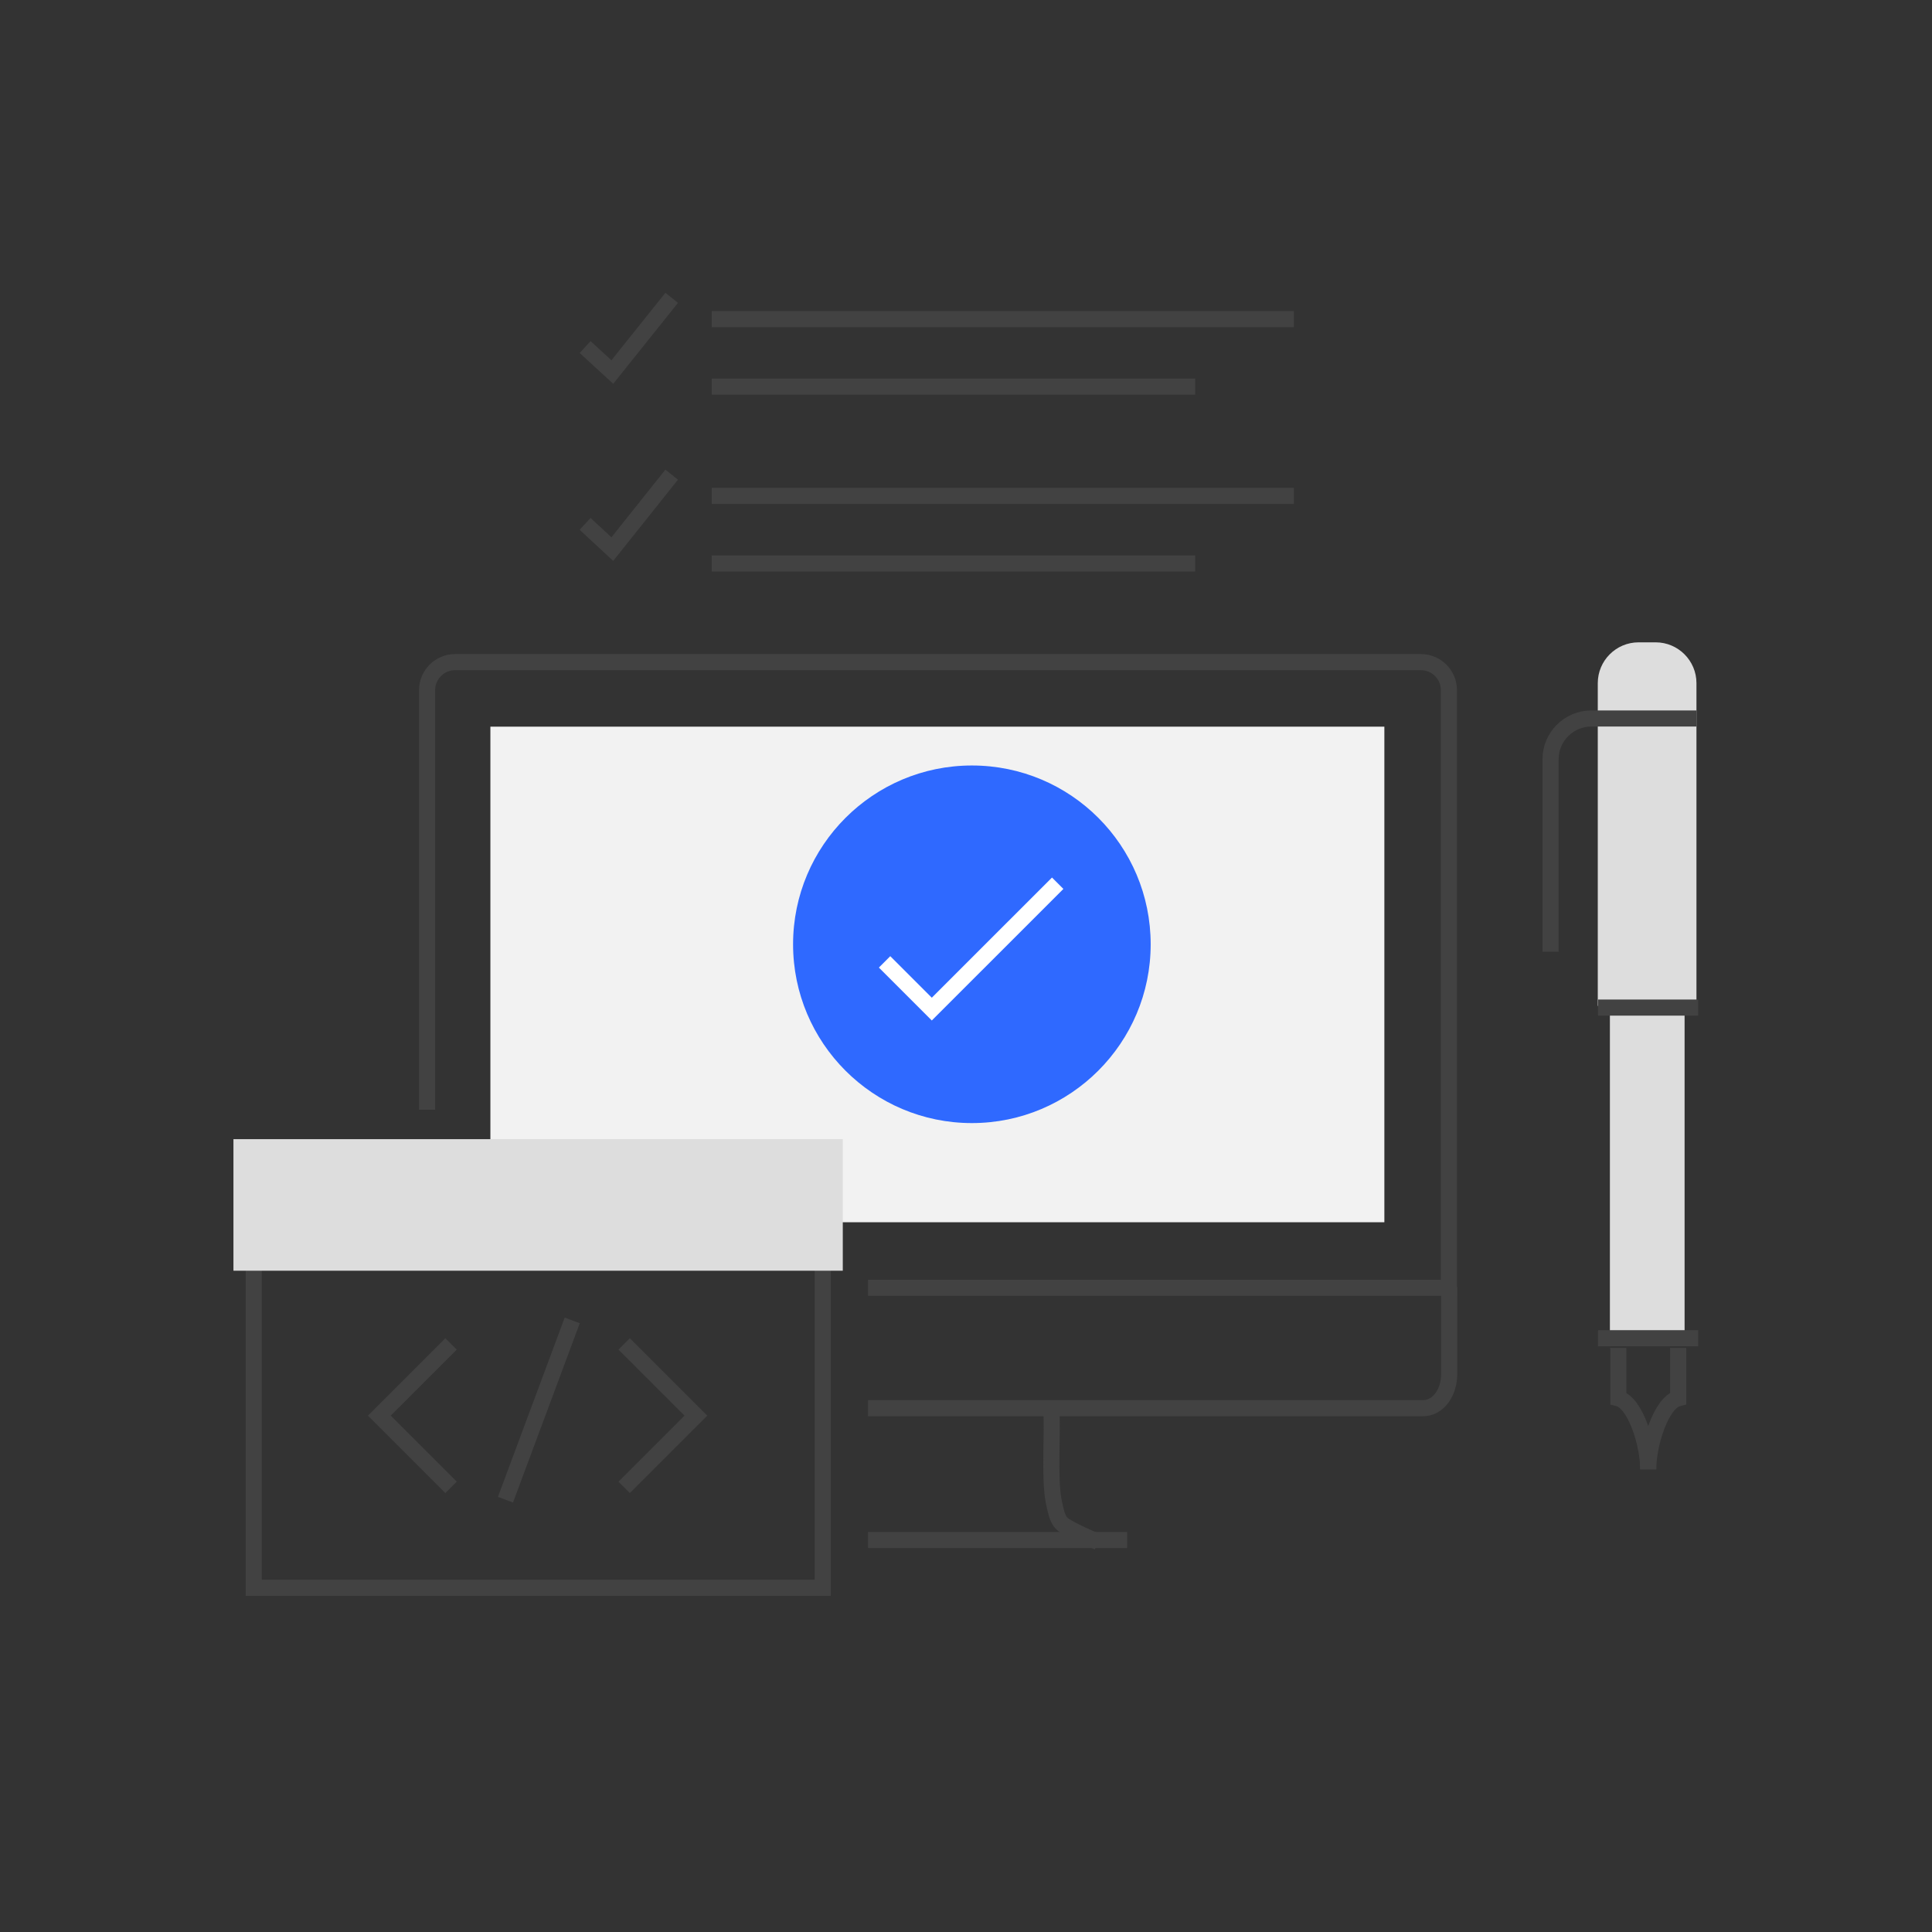<svg width="240" height="240" viewBox="0 0 240 240" fill="none" xmlns="http://www.w3.org/2000/svg">
<rect x="0" y="0" width="240" height="240" fill="#333333" stroke="none"/>
<path d="M107.827 159.973H179.989V85.722C179.989 83.818 178.422 82.251 176.517 82.251H56.525C54.62 82.251 53.054 83.818 53.054 85.722V137.854" stroke="#424242" stroke-width="2"/>
<path d="M171.971 90.269H60.918V151.831H171.971V90.269Z" fill="#F2F2F2"/>
<path d="M107.827 174.933H176.732C178.79 174.933 180.019 172.813 180.019 170.755V159.88" stroke="#424242" stroke-width="2"/>
<path d="M136.398 191.552C135.261 191.061 133.91 190.447 133.111 190.016C131.698 189.248 131.421 189.156 130.899 186.514C130.315 183.627 130.807 177.851 130.592 175.179" stroke="#424242" stroke-width="2"/>
<path d="M107.827 191.307H140.022" stroke="#424242" stroke-width="2"/>
<path d="M142.941 117.302C142.941 129.56 132.987 139.513 120.73 139.513C108.473 139.513 98.519 129.56 98.519 117.302C98.519 105.045 108.473 95.092 120.73 95.092C133.018 95.092 142.941 105.045 142.941 117.302Z" fill="#2F69FF"/>
<path d="M109.886 119.487L115.753 125.354L131.39 109.718" stroke="white" stroke-width="2"/>
<path d="M31.519 157.73V197.236H102.205V157.73" stroke="#424242" stroke-width="2"/>
<path d="M104.694 141.51H29V157.853H104.694V141.51Z" fill="#DDDDDD"/>
<path d="M210.74 124.951V84.862C210.74 82.066 208.466 79.793 205.671 79.793H203.551C200.756 79.793 198.482 82.066 198.482 84.862V124.951H210.74Z" fill="#DDDDDD"/>
<path d="M209.266 166.332V117.149C209.266 114.353 207.545 112.08 205.426 112.08H203.828C201.709 112.08 199.988 114.353 199.988 117.149V166.332H209.266Z" fill="#DDDDDD"/>
<path d="M210.74 89.255H197.684C194.889 89.255 192.615 91.528 192.615 94.324V118.224" stroke="#424242" stroke-width="2"/>
<path d="M198.514 125.166H210.955" stroke="#424242" stroke-width="2"/>
<path d="M198.514 166.239H210.955" stroke="#424242" stroke-width="2"/>
<path d="M204.75 182.52C204.75 179.387 203.153 174.256 201.033 173.703V167.437" stroke="#424242" stroke-width="2"/>
<path d="M204.75 182.52C204.75 179.387 206.347 174.256 208.467 173.703V167.437" stroke="#424242" stroke-width="2"/>
<path d="M88.413 39.642H160.728" stroke="#424242" stroke-width="2"/>
<path d="M88.413 48.028H148.471" stroke="#424242" stroke-width="2"/>
<path d="M83.437 37L76.064 46.216L72.685 43.113" stroke="#424242" stroke-width="2"/>
<path d="M88.413 61.606H160.728" stroke="#424242" stroke-width="2"/>
<path d="M88.413 69.993H148.471" stroke="#424242" stroke-width="2"/>
<path d="M83.437 58.965L76.064 68.212L72.685 65.078" stroke="#424242" stroke-width="2"/>
<path d="M77.537 166.945L86.446 175.854L77.537 184.763" stroke="#424242" stroke-width="2"/>
<path d="M56.033 166.945L47.124 175.854L56.033 184.763" stroke="#424242" stroke-width="2"/>
<path d="M71.086 164.027C71.086 164.027 66.031 177.602 62.792 186.299" stroke="#424242" stroke-width="2"/>
</svg>
